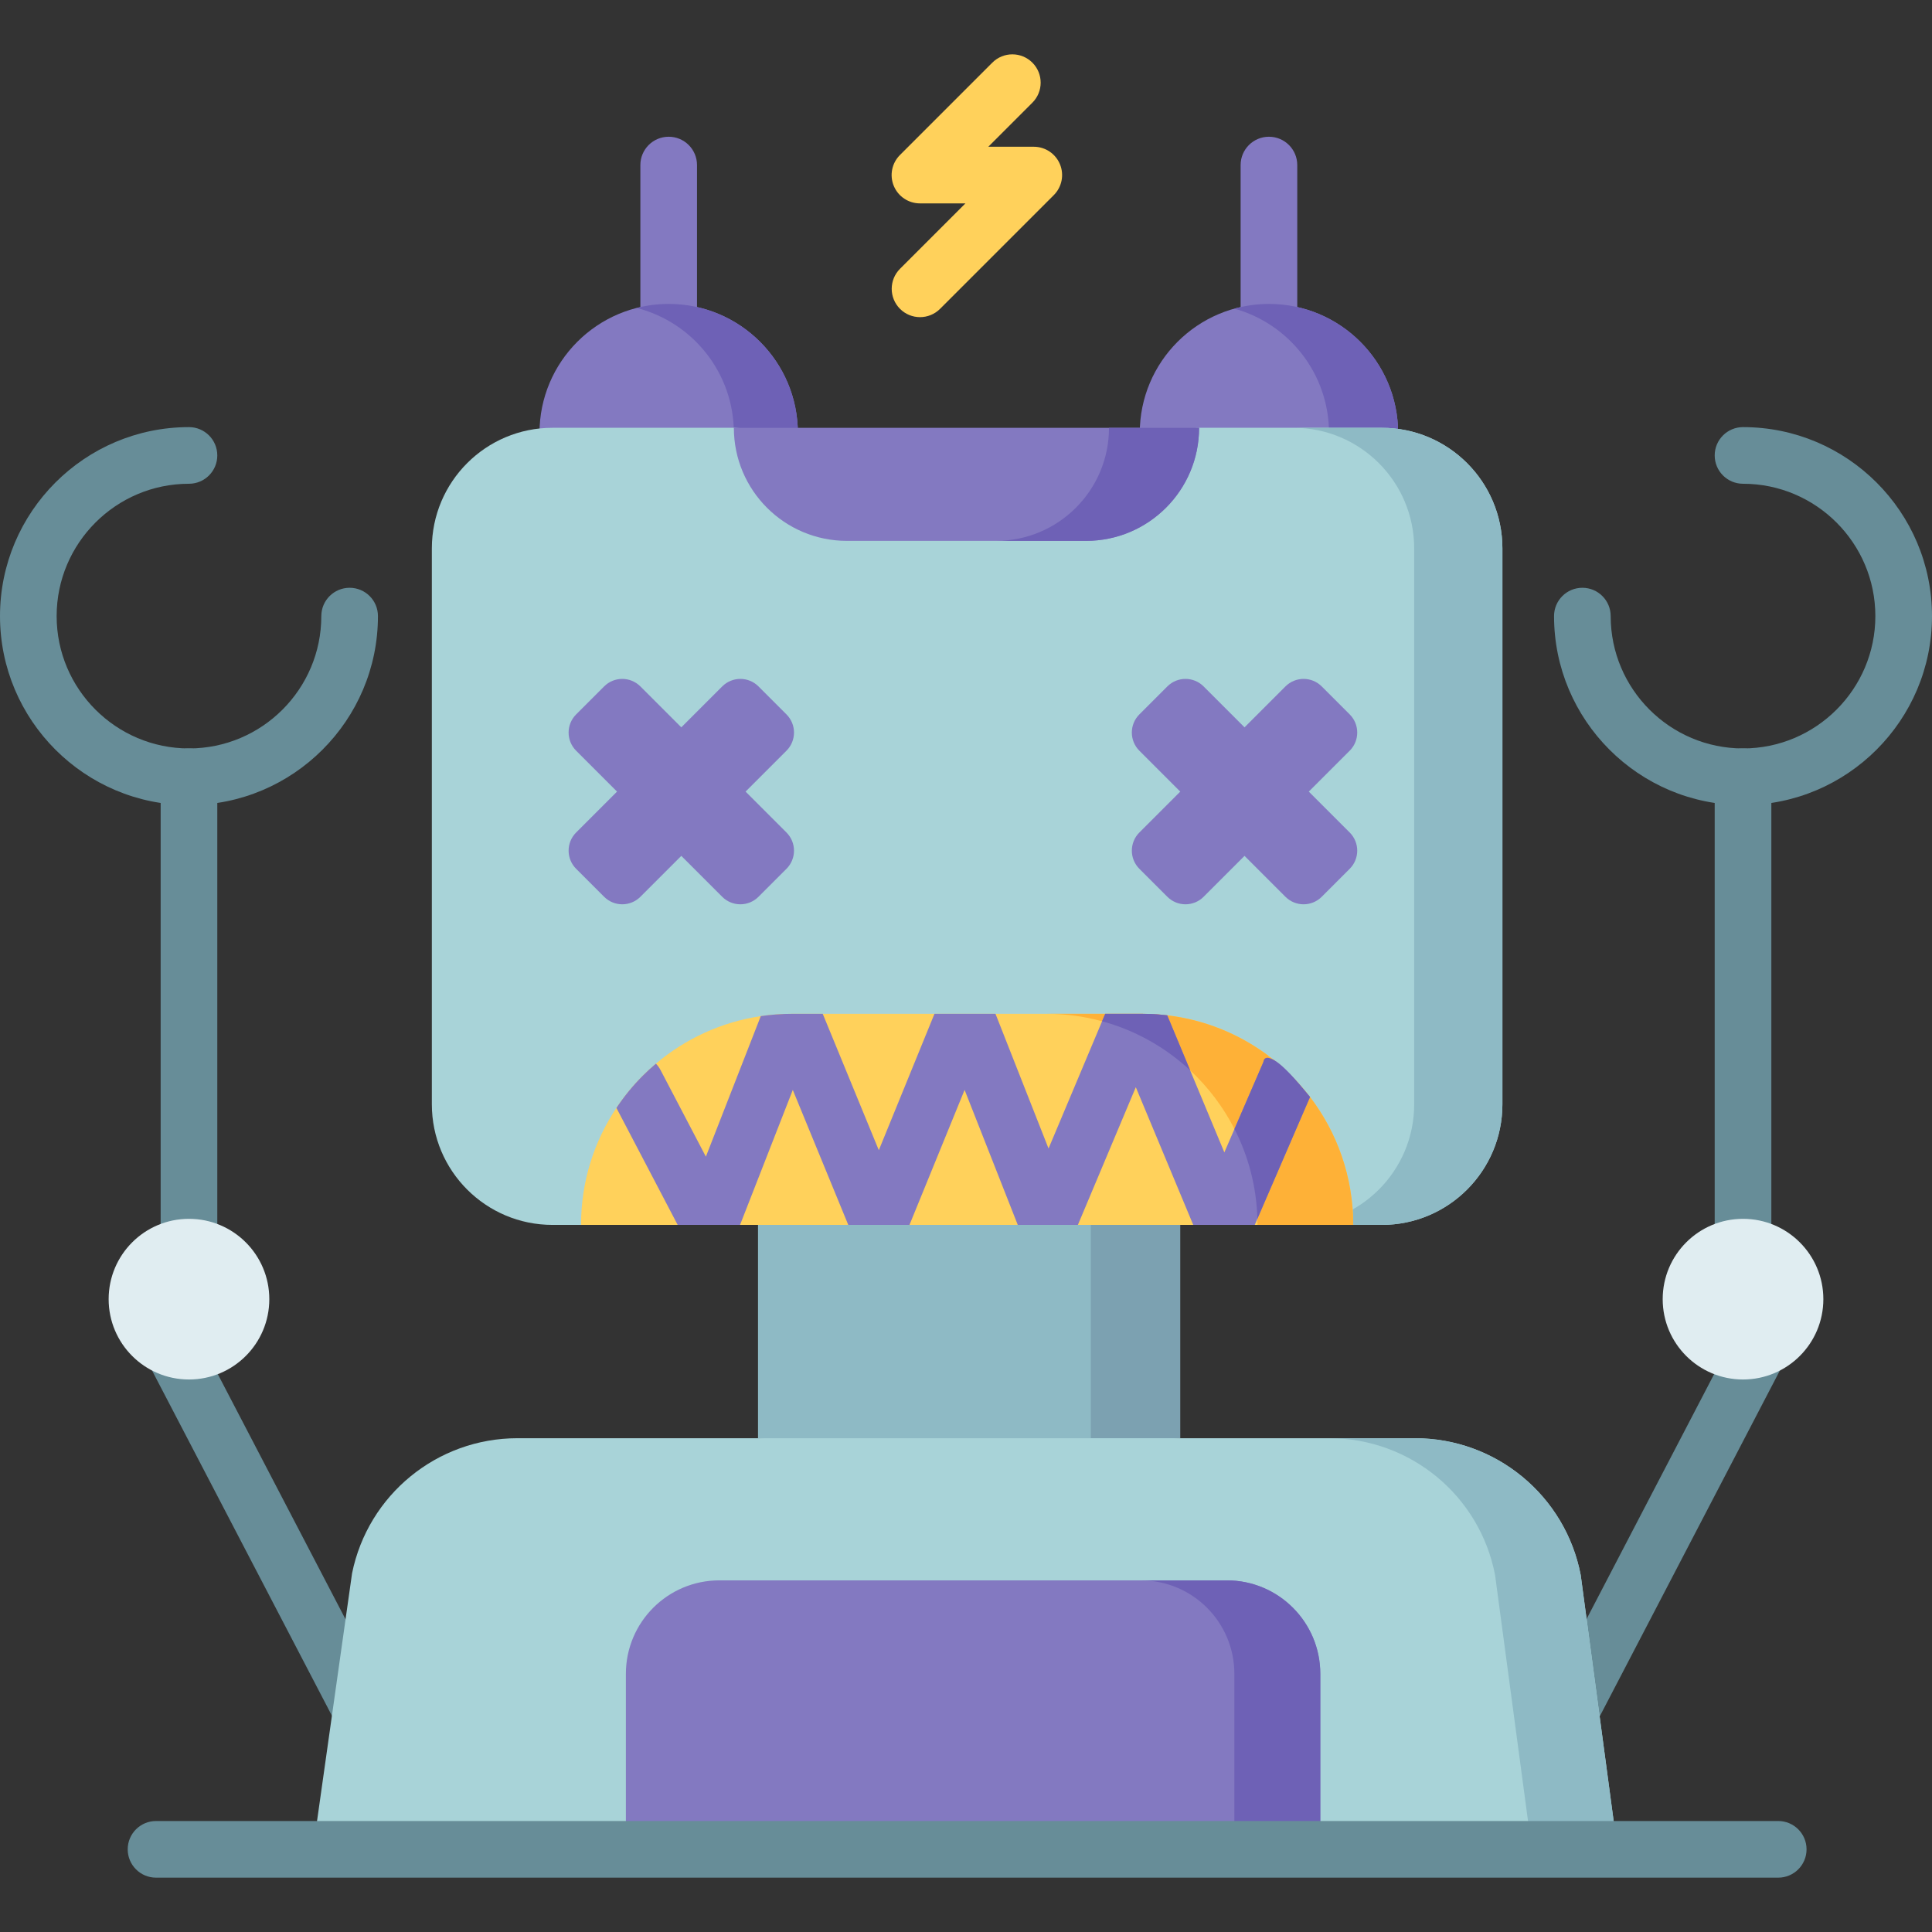 <svg id="Capa_1" enable-background="new 0 0 511.654 511.654" height="512" viewBox="0 0 511.654 511.654" width="512" xmlns="http://www.w3.org/2000/svg"><rect x="0" y="0" width="511.654" height="511.654" fill="#333333" stroke="none"/><g><g><path d="m50.047 341.468c-4.142 0-7.5-3.357-7.5-7.5v-128.259c0-4.143 3.358-7.5 7.5-7.5s7.5 3.357 7.5 7.5v128.259c0 4.142-3.358 7.5-7.5 7.5z" fill="#678d98"/></g><g><path d="m50.047 213.209c-27.596 0-50.047-22.451-50.047-50.047 0-27.597 22.451-50.048 50.047-50.048 4.142 0 7.5 3.357 7.5 7.5s-3.358 7.5-7.5 7.5c-19.325 0-35.047 15.723-35.047 35.048s15.722 35.047 35.047 35.047 35.047-15.722 35.047-35.047c0-4.143 3.358-7.5 7.5-7.5s7.5 3.357 7.5 7.5c0 27.596-22.451 50.047-50.047 50.047z" fill="#678d98"/></g><g><path d="m96.906 462.913c-2.693 0-5.295-1.455-6.64-4.002l-53.55-102.772c-1.933-3.664-.53-8.2 3.133-10.134 3.664-1.93 8.2-.528 10.133 3.134l53.55 102.772c1.933 3.664.53 8.2-3.133 10.134-1.115.588-2.313.868-3.493.868z" fill="#678d98"/></g><g><path d="m461.606 339.555c-4.142 0-7.5-3.357-7.5-7.5v-126.346c0-4.143 3.358-7.5 7.5-7.5s7.5 3.357 7.5 7.5v126.346c0 4.142-3.357 7.5-7.5 7.5z" fill="#678d98"/></g><g><path d="m461.606 213.209c-27.596 0-50.047-22.451-50.047-50.047 0-4.143 3.358-7.5 7.5-7.5s7.5 3.357 7.5 7.5c0 19.325 15.722 35.047 35.047 35.047s35.047-15.722 35.047-35.047-15.722-35.048-35.047-35.048c-4.142 0-7.5-3.357-7.5-7.5s3.358-7.5 7.5-7.5c27.596 0 50.047 22.451 50.047 50.048.001 27.596-22.45 50.047-50.047 50.047z" fill="#678d98"/></g><g><path d="m414.747 462.913c-1.18 0-2.377-.279-3.494-.868-3.664-1.934-5.066-6.47-3.133-10.134l51.987-99.81c1.933-3.663 6.471-5.065 10.133-3.134 3.664 1.934 5.066 6.47 3.133 10.134l-51.987 99.81c-1.343 2.547-3.946 4.002-6.639 4.002z" fill="#678d98"/></g><g><g><path d="m336.055 91.99c-4.142 0-7.5-3.357-7.5-7.5v-40.778c0-4.143 3.358-7.5 7.5-7.5s7.5 3.357 7.5 7.5v40.778c0 4.143-3.358 7.5-7.5 7.5z" fill="#8379c1"/></g></g><g><g><path d="m177.09 91.99c-4.142 0-7.5-3.357-7.5-7.5v-40.778c0-4.143 3.358-7.5 7.5-7.5s7.5 3.357 7.5 7.5v40.778c0 4.143-3.358 7.5-7.5 7.5z" fill="#8379c1"/></g></g><path d="m370.268 129.486h-68.425v-14.783c0-18.895 15.317-34.212 34.212-34.212 18.895 0 34.212 15.317 34.212 34.212v14.783z" fill="#8379c1"/><path d="m336.055 80.49c-3.172 0-6.238.441-9.153 1.248 14.449 4.004 25.06 17.241 25.06 32.964v14.783h18.305v-14.783c.001-18.894-15.317-34.212-34.212-34.212z" fill="#6e61b6"/><path d="m211.302 129.486h-68.425v-14.783c0-18.895 15.317-34.212 34.212-34.212 18.895 0 34.212 15.317 34.212 34.212v14.783z" fill="#8379c1"/><path d="m177.09 80.49c-2.926 0-5.765.369-8.475 1.06 14.795 3.771 25.737 17.183 25.737 33.153v14.783h16.951v-14.783c-.001-18.895-15.318-34.213-34.213-34.213z" fill="#6e61b6"/><path d="m312.542 380.885-56.416 6.342-55.38-6.342v-56.492l56.959-7 54.837 7z" fill="#8ebac5"/><path d="m288.886 321.393v59.492h23.656v-56.492z" fill="#7ca1b1"/><path d="m365.939 324.393h-219.625c-17.643 0-31.946-14.302-31.946-31.946v-147.207c0-17.643 14.303-31.946 31.946-31.946h48.037l65.189 4 58.017-4h48.381c17.643 0 31.946 14.303 31.946 31.946v147.207c0 17.643-14.302 31.946-31.945 31.946z" fill="#a8d3d8"/><path d="m365.939 113.295h-23.364c17.643 0 31.946 14.302 31.946 31.946v147.207c0 17.643-14.303 31.946-31.946 31.946h23.364c17.643 0 31.946-14.302 31.946-31.946v-147.208c-.001-17.643-14.303-31.945-31.946-31.945z" fill="#8ebac5"/><path d="m358.376 324.391h-204.5c0-11.46 3.45-22.11 9.37-30.98 2.04-3.08 4.39-5.94 7-8.55 1.11-1.11 2.26-2.17 3.46-3.17 7.74-6.55 17.28-11.02 27.77-12.59 2.71-.4 5.48-.61 8.3-.61h92.7c2.25 0 4.46.13 6.64.39 9.89 1.17 18.99 4.93 26.61 10.57 4.24 3.14 8.02 6.87 11.21 11.06 7.18 9.4 11.44 21.14 11.44 33.88z" fill="#ffd15b"/><path d="m358.376 324.391h-25.35c0-.55-.01-1.09-.03-1.63-.24-8.55-2.4-16.61-6.07-23.78-2.99-5.85-6.98-11.1-11.74-15.53-6.52-6.06-14.48-10.59-23.32-12.99-4.7-1.29-9.64-1.97-14.74-1.97h25.35c1.62.073 2.455-.092 6.64.4 9.89 1.16 18.99 4.92 26.61 10.56.596.845 3.212 1.244 11.21 11.06 7.18 9.4 11.44 21.14 11.44 33.88z" fill="#feb137"/><g><path d="m428.352 489.761h-345.451l10.335-73.091c4.231-20.822 22.54-35.785 43.788-35.785h237.721c21.412 0 39.814 15.19 43.873 36.213z" fill="#a8d3d8"/></g><path d="m418.617 417.099c-4.059-21.024-22.461-36.213-43.873-36.213h-22.679c21.412 0 39.814 15.189 43.873 36.213l9.735 72.663h22.679z" fill="#8ebac5"/><path d="m287.613 143.24h-63.317c-16.538 0-29.945-13.407-29.945-29.945h123.206c.001 16.538-13.406 29.945-29.944 29.945z" fill="#8379c1"/><path d="m293.698 113.295c0 16.538-13.407 29.945-29.945 29.945h23.86c16.538 0 29.945-13.407 29.945-29.945z" fill="#6e61b6"/><g fill="#8379c1"><path d="m357.449 230.081-7.417 7.417c-2.652 2.652-6.951 2.652-9.603 0l-38.694-38.693c-2.652-2.652-2.652-6.951 0-9.603l7.417-7.417c2.652-2.652 6.951-2.652 9.603 0l38.693 38.693c2.653 2.652 2.653 6.951.001 9.603z"/><path d="m350.032 181.784 7.417 7.417c2.652 2.652 2.652 6.951 0 9.603l-38.693 38.693c-2.652 2.652-6.951 2.652-9.603 0l-7.417-7.417c-2.652-2.652-2.652-6.951 0-9.603l38.694-38.693c2.651-2.651 6.951-2.651 9.602 0z"/></g><g fill="#8379c1"><path d="m208.287 230.081-7.417 7.417c-2.652 2.652-6.951 2.652-9.603 0l-38.693-38.693c-2.652-2.652-2.652-6.951 0-9.603l7.417-7.417c2.652-2.652 6.951-2.652 9.603 0l38.693 38.693c2.652 2.652 2.652 6.951 0 9.603z"/><path d="m200.871 181.784 7.417 7.417c2.652 2.652 2.652 6.951 0 9.603l-38.693 38.693c-2.652 2.652-6.951 2.652-9.603 0l-7.417-7.417c-2.652-2.652-2.652-6.951 0-9.603l38.693-38.693c2.651-2.651 6.951-2.651 9.603 0z"/></g><circle cx="50.047" cy="344.059" fill="#e0edf1" r="21.274"/><circle cx="461.607" cy="344.059" fill="#e0edf1" r="21.274"/><path d="m349.656 489.761h-183.903v-46.476c0-13.673 11.084-24.757 24.757-24.757h134.39c13.673 0 24.757 11.084 24.757 24.757v46.476z" fill="#8379c1"/><path d="m324.9 418.529h-22.757c13.673 0 24.757 11.084 24.757 24.757v46.476h22.757v-46.476c-.001-13.673-11.084-24.757-24.757-24.757z" fill="#6e61b6"/><path d="m470.931 482.262h-63.568-366.041c-4.142 0-7.5 3.357-7.5 7.5s3.358 7.5 7.5 7.5h366.042 63.568c4.142 0 7.5-3.357 7.5-7.5s-3.359-7.5-7.501-7.5z" fill="#678d98"/><g><g><path d="m346.936 290.511-14.64 33.88h-16.29l-15.21-36.47-15.34 36.47h-15.92l-14.08-35.75-14.6 35.75h-16.21l-14.69-35.74-13.97 35.74h-16.52l-16.22-30.98c2.04-3.08 4.39-5.94 7-8.55 1.11-1.11 2.26-2.17 3.46-3.17.48.5.91 1.09 1.25 1.74l11.98 22.89 14.54-37.22c2.71-.4 5.48-.61 8.3-.61h8.11l14.85 36.12 14.74-36.12h16.16l14.05 35.67 15.01-35.67h9.78c2.25 0 4.46.13 6.64.39l15.13 36.31 10.31-23.85c2.026-4.194 9.26 5.786 12.38 9.17z" fill="#8379c1"/></g></g><g><g><g><path d="m309.116 268.891 6.07 14.56c-6.52-6.06-14.48-10.59-23.32-12.99l.83-1.97h9.78c1.621.073 2.456-.092 6.64.4z" fill="#6e61b6"/></g><g><path d="m346.936 290.511-13.94 32.25c-.24-8.55-2.4-16.61-6.07-23.78l7.63-17.64c.35-3.046 4.671-.494 12.38 9.17z" fill="#6e61b6"/></g></g></g><g><path d="m243.652 83.99c-1.919 0-3.839-.732-5.303-2.196-2.929-2.93-2.929-7.678 0-10.607l17.324-17.323h-12.043c-3.033 0-5.768-1.827-6.929-4.63s-.519-6.028 1.626-8.174l24.471-24.472c2.929-2.928 7.678-2.928 10.606 0 2.929 2.93 2.929 7.678 0 10.607l-11.668 11.668h12.043c3.034 0 5.768 1.827 6.929 4.63s.519 6.028-1.626 8.174l-30.127 30.127c-1.464 1.464-3.384 2.196-5.303 2.196z" fill="#ffd15b"/></g></g></svg>